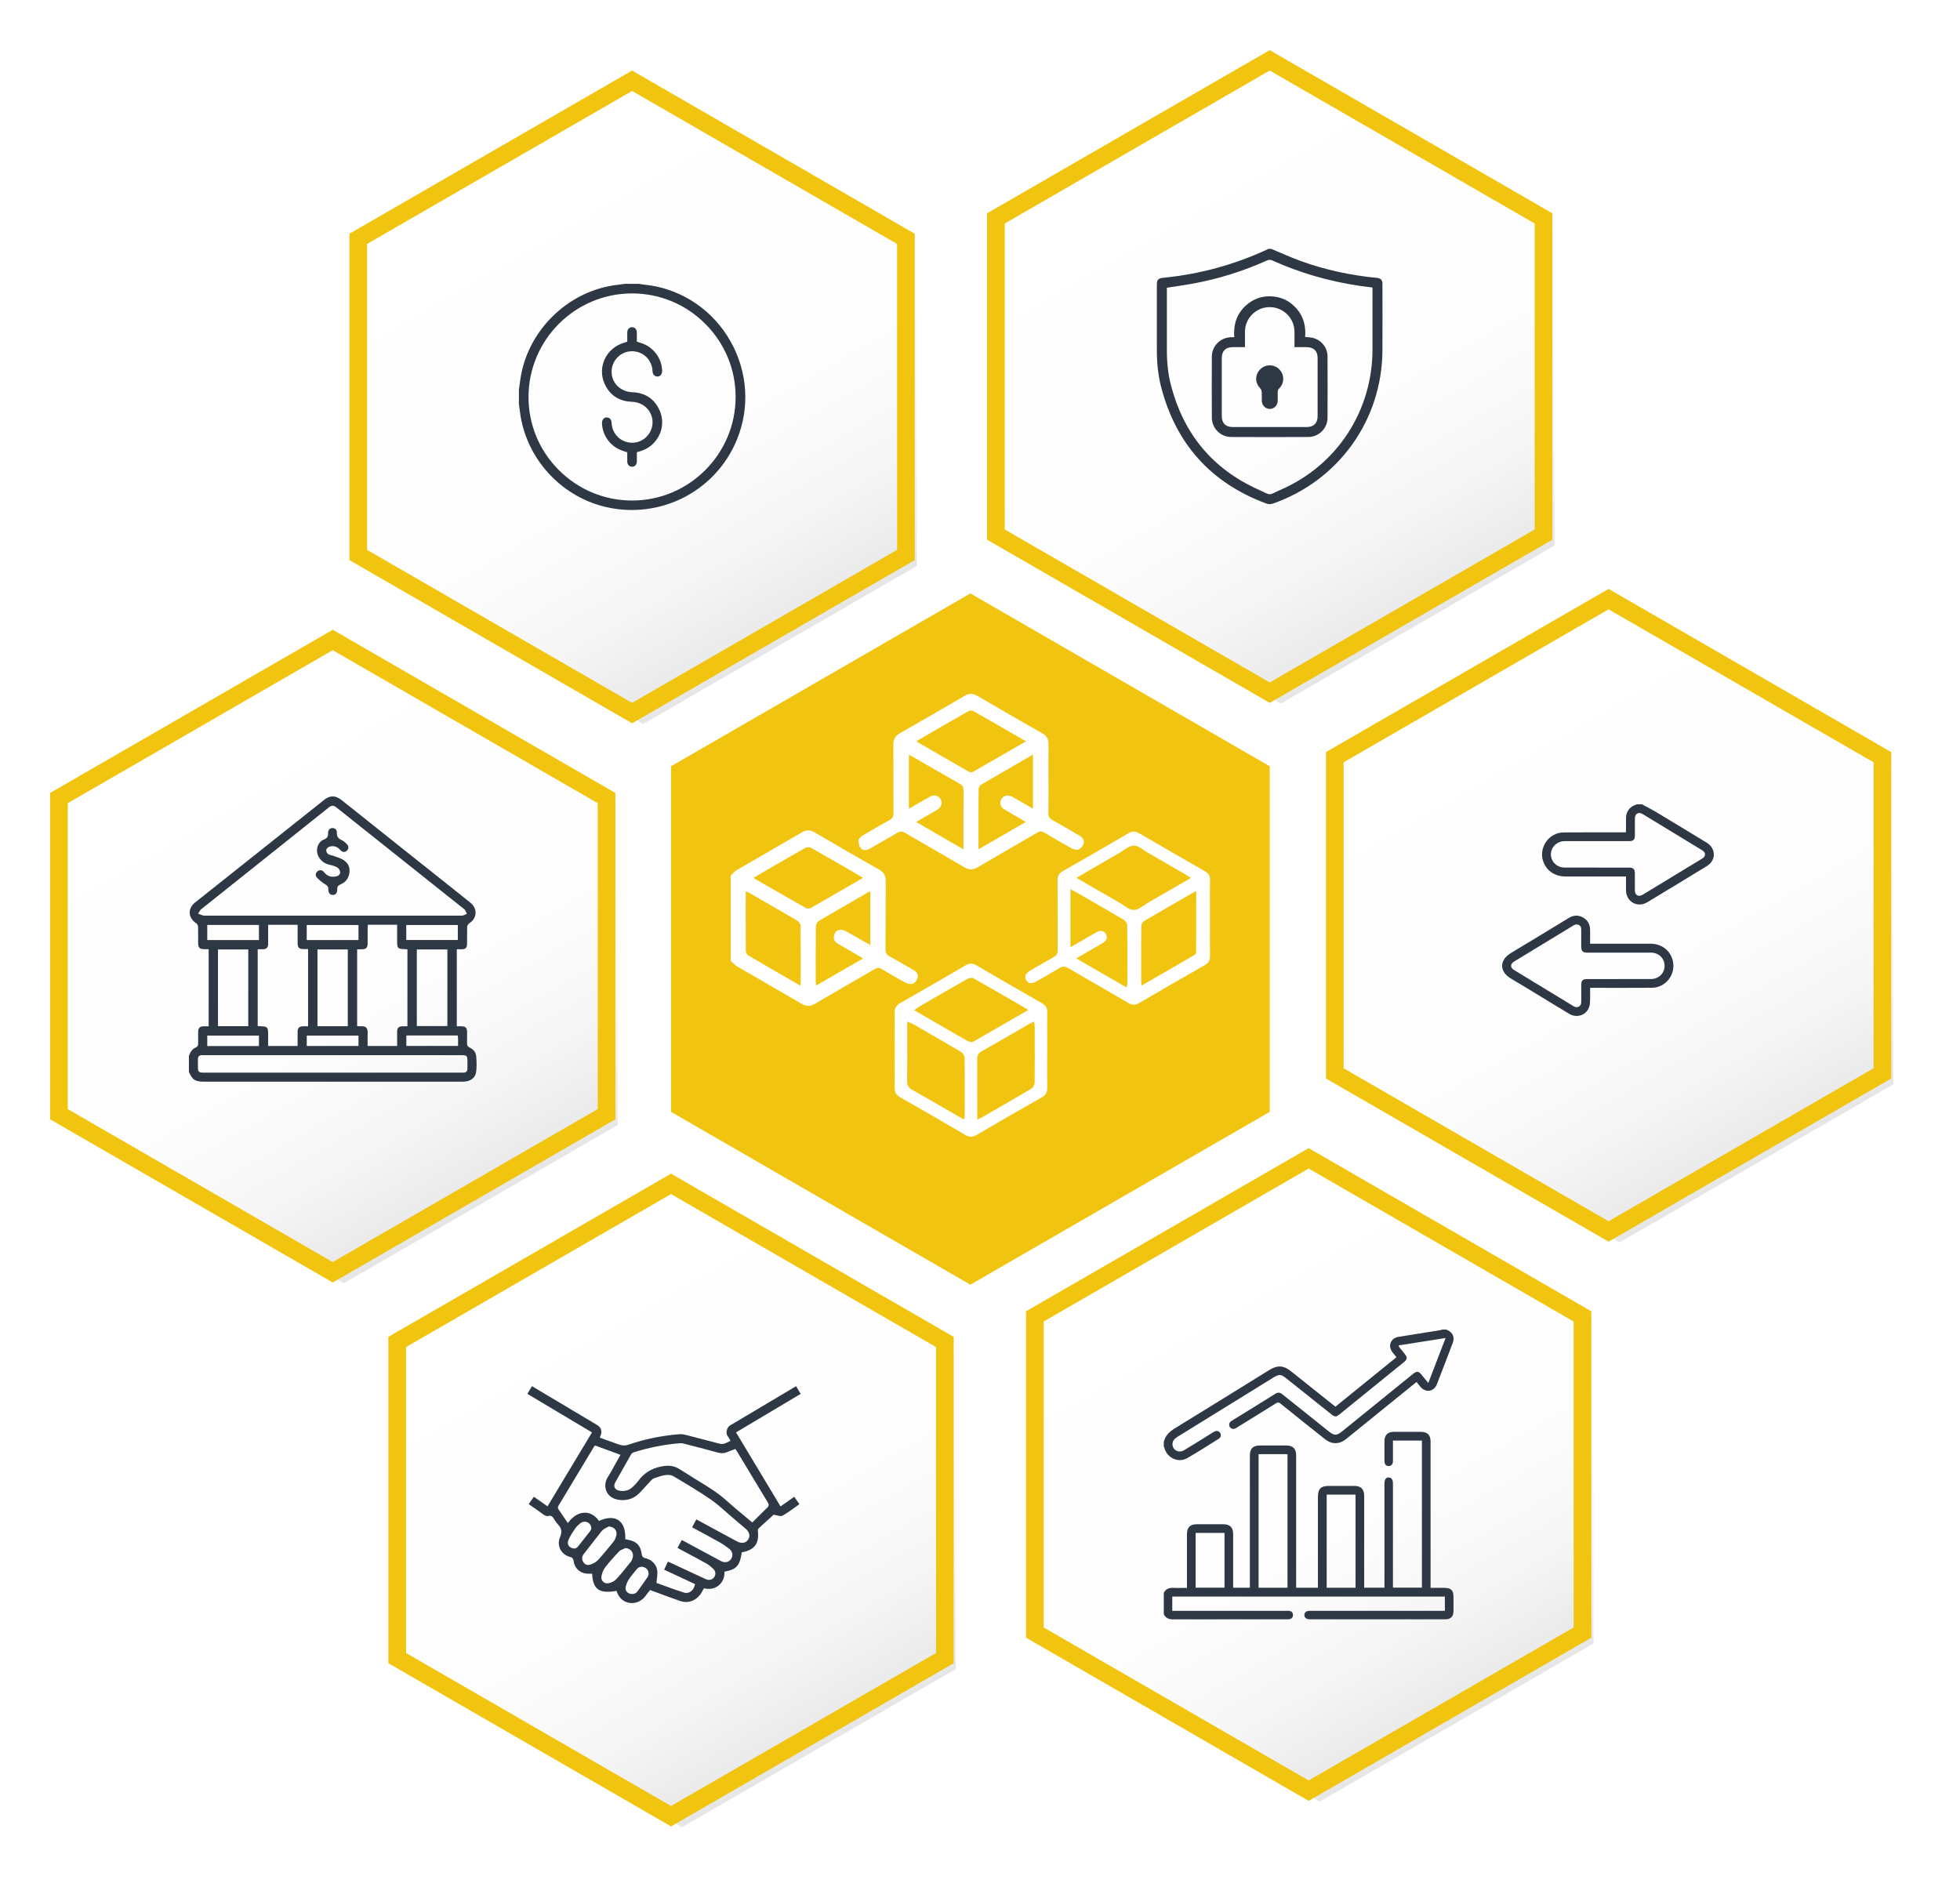<?xml version="1.0" encoding="UTF-8"?>
<svg id="Layer_1" data-name="Layer 1" xmlns="http://www.w3.org/2000/svg" xmlns:xlink="http://www.w3.org/1999/xlink" viewBox="0 0 1014.5 980.5">
  <defs>
    <style>
      .cls-1 {
        fill: url(#linear-gradient-6);
        filter: url(#drop-shadow-18);
      }

      .cls-2 {
        fill: url(#linear-gradient);
        filter: url(#drop-shadow-13);
      }

      .cls-3 {
        fill: #fff;
      }

      .cls-4 {
        filter: url(#outer-glow-22);
      }

      .cls-4, .cls-5, .cls-6, .cls-7, .cls-8, .cls-9 {
        fill: none;
        stroke: #f1c40f;
        stroke-miterlimit: 10;
      }

      .cls-4, .cls-6, .cls-7, .cls-8, .cls-9 {
        stroke-width: 9.15px;
      }

      .cls-5 {
        filter: url(#outer-glow-19);
        stroke-width: 9.15px;
      }

      .cls-10 {
        fill: url(#linear-gradient-3);
        filter: url(#drop-shadow-15);
      }

      .cls-6 {
        filter: url(#outer-glow-21);
      }

      .cls-11 {
        fill: #2e3744;
      }

      .cls-7 {
        filter: url(#outer-glow-23);
      }

      .cls-12 {
        fill: #f1c40f;
      }

      .cls-8 {
        filter: url(#outer-glow-24);
      }

      .cls-9 {
        filter: url(#outer-glow-20);
      }

      .cls-13 {
        fill: url(#linear-gradient-5);
        filter: url(#drop-shadow-17);
      }

      .cls-14 {
        fill: url(#linear-gradient-2);
        filter: url(#drop-shadow-14);
      }

      .cls-15 {
        fill: url(#linear-gradient-4);
        filter: url(#drop-shadow-16);
      }
    </style>
    <linearGradient id="linear-gradient" x1="606.5" y1="640.52" x2="748.24" y2="886.01" gradientUnits="userSpaceOnUse">
      <stop offset="0" stop-color="#fff"/>
      <stop offset=".59" stop-color="#fdfdfd"/>
      <stop offset=".81" stop-color="#f6f6f6"/>
      <stop offset=".96" stop-color="#eaeaea"/>
      <stop offset="1" stop-color="#e6e6e6"/>
    </linearGradient>
    <filter id="drop-shadow-13" filterUnits="userSpaceOnUse">
      <feOffset dx="5.67" dy="5.67"/>
      <feGaussianBlur result="blur" stdDeviation="11.34"/>
      <feFlood flood-color="#000" flood-opacity=".23"/>
      <feComposite in2="blur" operator="in"/>
      <feComposite in="SourceGraphic"/>
    </filter>
    <linearGradient id="linear-gradient-2" x1="276.46" y1="653.74" x2="418.2" y2="899.22" xlink:href="#linear-gradient"/>
    <filter id="drop-shadow-14" filterUnits="userSpaceOnUse">
      <feOffset dx="5.67" dy="5.67"/>
      <feGaussianBlur result="blur-2" stdDeviation="11.34"/>
      <feFlood flood-color="#000" flood-opacity=".23"/>
      <feComposite in2="blur-2" operator="in"/>
      <feComposite in="SourceGraphic"/>
    </filter>
    <linearGradient id="linear-gradient-3" x1="761.74" y1="351.04" x2="903.48" y2="596.53" xlink:href="#linear-gradient"/>
    <filter id="drop-shadow-15" filterUnits="userSpaceOnUse">
      <feOffset dx="5.67" dy="5.67"/>
      <feGaussianBlur result="blur-3" stdDeviation="11.34"/>
      <feFlood flood-color="#000" flood-opacity=".23"/>
      <feComposite in2="blur-3" operator="in"/>
      <feComposite in="SourceGraphic"/>
    </filter>
    <linearGradient id="linear-gradient-4" x1="101.36" y1="372.19" x2="243.1" y2="617.68" xlink:href="#linear-gradient"/>
    <filter id="drop-shadow-16" filterUnits="userSpaceOnUse">
      <feOffset dx="5.67" dy="5.67"/>
      <feGaussianBlur result="blur-4" stdDeviation="11.34"/>
      <feFlood flood-color="#000" flood-opacity=".23"/>
      <feComposite in2="blur-4" operator="in"/>
      <feComposite in="SourceGraphic"/>
    </filter>
    <linearGradient id="linear-gradient-5" x1="586.34" y1="72.14" x2="728.07" y2="317.63" xlink:href="#linear-gradient"/>
    <filter id="drop-shadow-17" filterUnits="userSpaceOnUse">
      <feOffset dx="5.67" dy="5.67"/>
      <feGaussianBlur result="blur-5" stdDeviation="11.34"/>
      <feFlood flood-color="#000" flood-opacity=".23"/>
      <feComposite in2="blur-5" operator="in"/>
      <feComposite in="SourceGraphic"/>
    </filter>
    <linearGradient id="linear-gradient-6" x1="256.3" y1="82.72" x2="398.03" y2="328.2" xlink:href="#linear-gradient"/>
    <filter id="drop-shadow-18" filterUnits="userSpaceOnUse">
      <feOffset dx="5.67" dy="5.67"/>
      <feGaussianBlur result="blur-6" stdDeviation="11.34"/>
      <feFlood flood-color="#000" flood-opacity=".23"/>
      <feComposite in2="blur-6" operator="in"/>
      <feComposite in="SourceGraphic"/>
    </filter>
    <filter id="outer-glow-19" filterUnits="userSpaceOnUse">
      <feOffset dx="0" dy="0"/>
      <feGaussianBlur result="blur-7" stdDeviation="8.5"/>
      <feFlood flood-color="#000" flood-opacity=".1"/>
      <feComposite in2="blur-7" operator="in"/>
      <feComposite in="SourceGraphic"/>
    </filter>
    <filter id="outer-glow-20" filterUnits="userSpaceOnUse">
      <feOffset dx="0" dy="0"/>
      <feGaussianBlur result="blur-8" stdDeviation="8.5"/>
      <feFlood flood-color="#000" flood-opacity=".1"/>
      <feComposite in2="blur-8" operator="in"/>
      <feComposite in="SourceGraphic"/>
    </filter>
    <filter id="outer-glow-21" filterUnits="userSpaceOnUse">
      <feOffset dx="0" dy="0"/>
      <feGaussianBlur result="blur-9" stdDeviation="8.5"/>
      <feFlood flood-color="#000" flood-opacity=".1"/>
      <feComposite in2="blur-9" operator="in"/>
      <feComposite in="SourceGraphic"/>
    </filter>
    <filter id="outer-glow-22" filterUnits="userSpaceOnUse">
      <feOffset dx="0" dy="0"/>
      <feGaussianBlur result="blur-10" stdDeviation="8.5"/>
      <feFlood flood-color="#000" flood-opacity=".1"/>
      <feComposite in2="blur-10" operator="in"/>
      <feComposite in="SourceGraphic"/>
    </filter>
    <filter id="outer-glow-23" filterUnits="userSpaceOnUse">
      <feOffset dx="0" dy="0"/>
      <feGaussianBlur result="blur-11" stdDeviation="8.5"/>
      <feFlood flood-color="#000" flood-opacity=".1"/>
      <feComposite in2="blur-11" operator="in"/>
      <feComposite in="SourceGraphic"/>
    </filter>
    <filter id="outer-glow-24" filterUnits="userSpaceOnUse">
      <feOffset dx="0" dy="0"/>
      <feGaussianBlur result="blur-12" stdDeviation="8.5"/>
      <feFlood flood-color="#000" flood-opacity=".1"/>
      <feComposite in2="blur-12" operator="in"/>
      <feComposite in="SourceGraphic"/>
    </filter>
  </defs>
  <polygon class="cls-12" points="657.21 575.55 657.21 396.64 502.27 307.18 347.33 396.64 347.33 575.55 502.27 665 657.21 575.55"/>
  <polygon class="cls-2" points="819.1 845.09 819.1 681.43 677.37 599.6 535.64 681.43 535.64 845.09 677.37 926.92 819.1 845.09"/>
  <polygon class="cls-14" points="489.06 858.31 489.06 694.65 347.33 612.82 205.6 694.65 205.6 858.31 347.33 940.14 489.06 858.31"/>
  <polygon class="cls-10" points="974.34 555.62 974.34 391.96 832.61 310.13 690.88 391.96 690.88 555.62 832.61 637.45 974.34 555.62"/>
  <polygon class="cls-15" points="313.96 576.76 313.96 413.11 172.23 331.28 30.5 413.11 30.5 576.76 172.23 658.59 313.96 576.76"/>
  <polygon class="cls-13" points="798.94 276.72 798.94 113.06 657.21 31.23 515.48 113.06 515.48 276.72 657.21 358.54 798.94 276.72"/>
  <polygon class="cls-1" points="468.9 287.29 468.9 123.63 327.17 41.8 185.44 123.63 185.44 287.29 327.17 369.12 468.9 287.29"/>
  <g>
    <path class="cls-3" d="M472.91,502.19c-4.2-2.43-8.37-4.92-12.63-7.24-1.48-.8-1.93-1.78-1.92-3.42,.07-11.82-.03-23.63,.09-35.45,.03-2.78-.93-4.5-3.33-5.87-11.25-6.39-22.45-12.87-33.62-19.4-2.21-1.28-4.08-1.32-6.31-.01-11.24,6.57-22.56,13.01-33.8,19.57-1.21,.71-2.13,1.89-3.18,2.86v44.21c1.15,.97,2.18,2.15,3.46,2.89,11.03,6.44,22.14,12.75,33.15,19.23,2.47,1.45,4.5,1.49,6.96,.04,10.31-6.07,20.72-11.97,31.06-18.01,1.28-.75,2.24-.75,3.51,.01,4.09,2.46,8.21,4.87,12.43,7.1,1.09,.58,2.76,.91,3.82,.48,1.05-.42,2.01-1.82,2.37-3,.52-1.72-.53-3.1-2.06-3.98Zm-55.39-31.93c-9.14-5.17-18.23-10.43-27.6-15.83,3.32-1.93,6.38-3.71,9.44-5.49,5.81-3.36,11.6-6.75,17.46-10.02,.75-.42,2.09-.55,2.78-.16,8.8,4.96,17.53,10.05,26.28,15.11,.21,.12,.36,.31,.71,.63-3.93,2.26-7.76,4.46-11.59,6.68-5.04,2.91-10.07,5.85-15.13,8.71-.66,.37-1.8,.67-2.35,.36Zm-31.47,22.22c-.09-10.27-.06-20.53-.06-31.08,.74,.31,1.33,.49,1.84,.79,8.33,4.8,16.67,9.57,24.94,14.47,.79,.46,1.6,1.66,1.61,2.53,.12,9.86,.07,19.72,.06,29.59,0,.31-.06,.63-.16,1.43-3.91-2.26-7.53-4.35-11.14-6.44-5.24-3.03-10.51-6.03-15.7-9.14-.67-.4-1.39-1.41-1.4-2.14Zm36.24-12.79c.01-.99,.63-2.43,1.42-2.9,8.48-5.04,17.04-9.93,25.58-14.85,.32-.19,.69-.3,1.21-.53v27.83c-4.21-2.41-8.16-4.71-12.15-6.94-.82-.47-1.76-.9-2.68-1-1.93-.21-3.33,.8-3.89,2.6-.6,1.91,.08,3.54,1.83,4.58,3.26,1.93,6.57,3.8,9.86,5.7,.97,.56,1.93,1.14,3.27,1.94-8.2,4.74-16.11,9.31-24.3,14.04-.08-.97-.2-1.64-.21-2.31,0-9.38-.05-18.77,.06-28.16Z"/>
    <path class="cls-3" d="M558.87,432.64c-4.69-2.72-9.33-5.52-14.08-8.1-1.69-.92-2.16-2.01-2.13-3.82,.1-5.91,.04-11.82,.04-17.72s-.06-11.81,.03-17.72c.04-2.63-.9-4.35-3.24-5.68-11.25-6.38-22.44-12.85-33.6-19.39-2.28-1.34-4.19-1.42-6.52-.05-11.08,6.51-22.21,12.93-33.4,19.25-2.58,1.46-3.6,3.3-3.58,6.23,.1,11.73,0,23.47,.09,35.19,.02,1.9-.61,2.89-2.23,3.77-4.54,2.47-9.01,5.09-13.44,7.75-.98,.59-2.26,1.57-2.38,2.5-.17,1.34,.24,3.08,1.06,4.13,1.17,1.49,3.02,1.29,4.65,.35,4.7-2.69,9.44-5.31,14.06-8.13,1.58-.96,2.71-1,4.33-.05,10.16,5.98,20.45,11.78,30.6,17.79,2.49,1.48,4.5,1.41,6.94-.03,10.23-6.03,20.57-11.9,30.82-17.9,1.36-.79,2.36-.82,3.71,0,4.57,2.76,9.18,5.44,13.86,8.01,1.05,.58,2.61,1.12,3.59,.75,1.15-.43,2.34-1.71,2.78-2.9,.67-1.77-.33-3.27-1.98-4.22Zm-52.36-23.91c0-.81,.41-2.01,1.02-2.37,8.9-5.25,17.88-10.39,27.14-15.73v27.97c-3.15-1.81-6.07-3.48-8.98-5.16-.7-.4-1.39-.84-2.12-1.18-2.1-.97-4.26-.36-5.27,1.46-1.04,1.88-.52,4,1.48,5.24,2.68,1.65,5.45,3.16,8.18,4.74,.89,.52,1.75,1.07,2.98,1.82-8.22,4.74-16.15,9.31-24.47,14.1v-7.6c0-7.77-.03-15.54,.05-23.3Zm-4.98-9.23c-8.91-5.09-17.78-10.24-26.66-15.39-.11-.06-.14-.27-.3-.59,3.32-1.93,6.65-3.86,9.99-5.79,5.45-3.15,10.89-6.34,16.39-9.42,.73-.41,1.97-.72,2.58-.38,9.07,5.12,18.06,10.36,27.5,15.81-9.46,5.47-18.47,10.69-27.51,15.85-.49,.29-1.46,.21-1.98-.09Zm-2.85,37.53v2.62c-8.35-4.82-16.22-9.38-24.47-14.15,3.3-1.91,6.26-3.63,9.22-5.35,.77-.45,1.56-.86,2.26-1.4,1.74-1.31,2.15-3.4,1.08-5.16-1.08-1.78-3.24-2.38-5.31-1.25-3.61,1.97-7.14,4.06-11.01,6.28v-27.87c.57,.27,1.06,.46,1.52,.72,8.26,4.76,16.5,9.56,24.78,14.26,1.44,.81,1.99,1.72,1.97,3.4-.09,9.3-.05,18.6-.05,27.9Z"/>
    <path class="cls-3" d="M626.27,480.92c0-1.86,0-3.72,0-5.57s0-3.73,0-5.59c-.02-4.61-.03-9.39,.05-14.09,.04-2.24-.75-3.61-2.71-4.73-12.18-6.96-23.31-13.38-34.04-19.64-1.94-1.13-3.52-1.14-5.44,0-11.56,6.77-22.94,13.34-33.83,19.53-2.14,1.21-2.95,2.63-2.93,5.08,.06,6.62,.05,13.35,.05,19.86,0,5.27,0,10.72,.03,16.07,0,1.75-.6,2.8-2.08,3.61-3.49,1.93-7,3.97-10.39,5.93l-1.81,1.05c-2.3,1.34-3.04,3.12-2.03,4.89,1.32,2.3,3.58,1.67,5.24,.72l1.87-1.06c3.33-1.88,6.77-3.83,10.07-5.85,.81-.5,1.54-.75,2.27-.75s1.49,.25,2.34,.75c5.18,3.04,10.47,6.09,15.58,9.04,5.07,2.93,10.32,5.96,15.47,8.97,2.04,1.2,3.69,1.21,5.67,.06,10.29-6.02,21.42-12.45,34.03-19.66,1.89-1.08,2.66-2.39,2.63-4.52-.06-4.7-.05-9.48-.04-14.1Zm-7.15,11.78c0,.54-.32,1.34-.75,1.58-9.05,5.28-18.14,10.5-27.52,15.9-.08-.98-.18-1.67-.18-2.35,0-9.46-.05-18.92,.06-28.39,0-.9,.66-2.2,1.41-2.64,8.62-5.1,17.32-10.07,26-15.06,.19-.11,.43-.14,1.01-.33,0,10.6,.01,20.94-.03,31.29Zm-35.59,11.08v5.29c0,.23-.06,.42-.12,.68-.03,.13-.07,.3-.12,.51l-.19,.87-26.02-15.02,12.03-6.99c.22-.12,.45-.25,.67-.38,.49-.27,.95-.53,1.38-.82,1.71-1.17,2.2-2.82,1.31-4.4-.93-1.67-2.78-2.12-4.58-1.13-2.48,1.36-4.97,2.81-7.38,4.21-1.11,.65-2.23,1.29-3.34,1.93-.41,.24-.83,.47-1.32,.73l-1.78,.99v-29.92l.95,.48c.25,.12,.47,.24,.7,.35,.46,.23,.9,.44,1.32,.69l4.32,2.49c6.57,3.78,13.38,7.7,20.02,11.62,.99,.58,2.07,1.89,2.08,3,.1,8.27,.08,16.68,.06,24.82Zm3.3-32.75h-.01c-1.85,0-3.61-1.23-5.31-2.41-.66-.45-1.33-.92-1.98-1.29-5.12-2.94-10.23-5.89-15.43-8.9l-6.96-4.02,6.99-4.06c5.13-2.97,10.15-5.89,15.19-8.8,.66-.38,1.34-.85,2.01-1.3,1.77-1.22,3.6-2.48,5.51-2.48h0c1.91,0,3.74,1.25,5.5,2.47,.67,.45,1.36,.93,2.01,1.3,5.63,3.23,11.25,6.48,16.87,9.73l1.83,1.06c.51,.3,1.01,.62,1.58,.98,.28,.18,.57,.37,.9,.57l.92,.58-7.11,4.11c-5.12,2.96-10.16,5.87-15.22,8.78-.64,.37-1.31,.83-1.96,1.28-1.71,1.18-3.48,2.4-5.33,2.4Z"/>
    <path class="cls-3" d="M542.04,549.29c0-1.85,.01-3.7,.01-5.55s0-3.72,0-5.57c-.01-4.62-.02-9.4,.03-14.1,.02-2.23-.79-3.65-2.7-4.74-11.54-6.58-22.99-13.19-34.03-19.66-.97-.56-1.84-.85-2.73-.85s-1.86,.31-2.91,.93c-10.99,6.45-22.38,13.02-33.83,19.52-2.01,1.14-2.82,2.57-2.81,4.93,.06,12.89,.06,25.96,0,38.85,0,2.36,.8,3.78,2.81,4.93,11.93,6.78,23,13.17,33.82,19.53,2.08,1.22,3.72,1.2,5.86-.05,11.59-6.79,22.9-13.32,33.62-19.4,2.1-1.19,2.93-2.67,2.9-5.12-.07-4.55-.06-9.17-.05-13.64Zm-42.7,22.69v5.35c0,.25-.04,.46-.08,.75-.03,.14-.05,.31-.08,.5l-.12,.95-2.05-1.14c-.8-.43-1.54-.85-2.28-1.27-2.15-1.25-4.31-2.49-6.46-3.74-5.31-3.08-10.8-6.26-16.24-9.31-1.82-1.02-2.51-2.25-2.49-4.39,.08-6.68,.06-13.49,.05-20.06,0-2.38,0-4.76,0-7.13v-3.67l.9,.38c.3,.12,.56,.22,.8,.32,.46,.18,.86,.33,1.24,.55l3.18,1.82c7.09,4.08,14.42,8.3,21.58,12.54,.95,.56,1.97,1.91,1.99,3.04,.1,8.17,.08,16.48,.08,24.52Zm4.56-32.84c-.34,.19-.76,.27-1.2,.27-.58,0-1.18-.15-1.6-.38-7.28-4.15-14.39-8.26-21.92-12.62l-6.03-3.48,.82-.58c.21-.15,.4-.29,.58-.43,.37-.28,.72-.55,1.1-.77l2.62-1.52c7.32-4.24,14.88-8.62,22.36-12.86,.75-.42,2.28-.9,3.23-.36,7.29,4.11,14.45,8.25,22.02,12.63l6.44,3.72-6.04,3.5c-7.7,4.45-14.98,8.66-22.39,12.88Zm31.62,21.25c-.01,1.16-.84,2.65-1.77,3.19-6.92,4.1-14,8.18-20.84,12.13l-4.96,2.86c-.18,.1-.38,.19-.66,.32-.15,.06-.32,.14-.54,.24l-.92,.43v-10.6c0-6.78,.01-13.8-.03-20.69-.01-1.67,.36-2.99,2.21-4.03,5.96-3.35,11.97-6.83,17.79-10.2,2.27-1.32,4.54-2.63,6.81-3.94,.32-.19,.67-.36,1.08-.56,.21-.1,.44-.22,.7-.35l.82-.41,.12,.9c.03,.25,.07,.49,.1,.7,.08,.46,.14,.9,.15,1.34v3.92c.02,8.11,.03,16.5-.06,24.74Z"/>
  </g>
  <g>
    <path class="cls-11" d="M379.71,179.73c-7.94-16.2-22.52-27.66-40-31.44-1.74-.38-3.57-.61-5.34-.83-.87-.11-1.77-.23-2.65-.35-.27-.04-.53-.09-.78-.15-.06-.01-.12-.03-.18-.04h-7.26c-.68,.09-1.37,.18-2.05,.27-1.49,.19-3.03,.39-4.52,.63-23.43,3.85-42.84,22.86-47.21,46.21-.33,1.77-.57,3.6-.8,5.36-.11,.81-.22,1.63-.33,2.44v7.3c.09,.67,.18,1.34,.26,2.01,.18,1.46,.38,2.97,.62,4.43,3.99,23.36,22.21,42.31,45.35,47.15,26.69,5.58,53.51-7.59,65.23-32.03,7.75-16.17,7.63-34.75-.32-50.98Zm-52.56,79.36h-.01c-7.15,0-14.09-1.41-20.51-4.08-6.42-2.67-12.32-6.62-17.4-11.7-10.14-10.16-15.7-23.62-15.67-37.89,.06-29.52,24.1-53.53,53.6-53.53h.01c14.31,0,27.78,5.6,37.92,15.78,10.13,10.16,15.7,23.61,15.67,37.89-.06,29.52-24.1,53.54-53.6,53.54Z"/>
    <path class="cls-11" d="M341.36,224.93c-1.86,4.11-5.38,7.22-9.68,8.53l-2.05,.62v.93c0,.42,0,.84,0,1.25,0,.93,0,1.81,0,2.71-.02,1.51-1.05,2.62-2.45,2.64h-.03c-1.42,0-2.46-1.12-2.48-2.66-.01-.87,0-1.75,0-2.65,0-.42,0-.84,0-1.27v-.89l-.84-.29c-.25-.08-.5-.17-.75-.25-.51-.17-1.01-.34-1.51-.53-5.74-2.12-9.84-7.88-9.97-14.01-.02-.94,.25-1.75,.76-2.28,.42-.44,.99-.67,1.66-.69h.06c1.45,0,2.42,1.08,2.49,2.78,.24,5.85,4.88,10.3,10.64,10.3,.13,0,.27,0,.4,0,2.78-.1,5.37-1.29,7.29-3.35,1.95-2.1,2.97-4.85,2.86-7.72-.22-5.57-4.8-9.93-10.67-10.13-6.69-.23-11.46-3.39-14.17-9.36-1.82-4.02-1.79-8.65,.08-12.68,1.92-4.13,5.55-7.22,9.95-8.47,.22-.06,.43-.14,.63-.22,.09-.03,.18-.06,.27-.1l.83-.3v-.89c0-.41,0-.83,0-1.24,0-.89,0-1.81,0-2.71,.02-1.53,1.03-2.62,2.45-2.64h.03c1.42,0,2.46,1.11,2.48,2.66,.01,.87,.01,1.73,0,2.64,0,.42,0,.85,0,1.28v.92l1.26,.4c.28,.09,.55,.18,.82,.26,6.33,1.91,10.85,7.84,11,14.39,.02,.94-.25,1.75-.76,2.29-.42,.44-.99,.68-1.65,.69-1.48,.03-2.48-1.06-2.55-2.78-.24-5.97-5.09-10.5-11.03-10.29-2.78,.1-5.36,1.28-7.28,3.34-1.96,2.1-2.98,4.85-2.87,7.73,.2,5.58,4.79,9.93,10.66,10.14,6.68,.23,11.45,3.38,14.17,9.36,1.8,3.96,1.79,8.53-.03,12.55Z"/>
  </g>
  <g>
    <path class="cls-11" d="M246.47,546.7c-.17-1.94-1.37-3.52-3.37-4.44-.99-.45-1.39-1.12-1.36-2.22,.04-1.59,.03-3.21,.02-4.78v-.91c-.02-2.4-.73-3.09-3.15-3.1-.31,0-.63,0-.98,0h-1.19v-39.87h.59c.23,0,.46,0,.7,0,.51,0,1.03,.01,1.54,0,1.61-.06,2.44-.88,2.47-2.45,.02-1.37,.02-2.76,.02-4.1,0-1.63,0-3.32,.04-4.98,.02-.69,.51-1.55,1.1-1.93,1.95-1.24,3.14-3.12,3.25-5.16,.11-2.02-.85-4.02-2.65-5.47-4.7-3.79-9.51-7.61-14.16-11.31-2-1.59-4-3.17-5.99-4.76l-11.04-8.78c-11.48-9.14-23.36-18.58-35.02-27.9-2.22-1.77-4.21-2.8-6.68-2.04-.92,.28-1.8,.74-2.51,1.3-21.48,17.04-44.08,35.01-67.18,53.41-1.85,1.47-2.82,3.39-2.73,5.4,.09,2.04,1.31,3.97,3.34,5.29,.54,.36,.98,1.17,1,1.84,.05,1.96,.04,3.95,.04,5.87,0,.74,0,1.47,0,2.2,0,2.89,.62,3.52,3.48,3.54,.29,0,.58,0,.89,0h1.06v39.89h-1.23c-.44,0-.86,0-1.28,0-2.07,.02-2.89,.85-2.92,2.93-.03,2.13-.03,4.04,0,5.84,.02,.81-.07,1.71-1.32,2.25-1.94,.84-2.85,2.63-3.47,4.29v8.27c1.79,4.19,3.22,5.1,7.88,5.1H239.57c3.89,0,6.46-1.89,6.88-5.05,.31-2.32,.31-4.92,.03-8.19Zm-9.56-10.68l.07,.51c.02,.11,.03,.22,.05,.31,.04,.23,.07,.45,.07,.68,0,.78,0,1.55,0,2.36v1.55h-26.78v-5.42h26.58Zm-31.35,2.65c0,.72,0,1.44,0,2.18v.59h-15.27v-.59c0-.57,0-1.14-.02-1.7-.02-1.25-.04-2.55,.04-3.82,.1-1.73-.15-2.81-.78-3.42-.59-.58-1.61-.79-3.12-.66-.24,.02-.47,0-.69-.02-.1,0-.2-.02-.31-.03l-.55-.03v-39.77h2.39c2.26-.02,3.03-.8,3.04-3.09,0-1.57,0-3.13,0-4.69v-3.21c0-.25,.02-.49,.05-.76,.01-.13,.02-.27,.04-.42l.04-.55h15.14v8.83c0,3.31,.42,3.73,3.78,3.8,.2,0,.4,.02,.63,.04l.92,.06v39.85h-.59c-.22,0-.45,0-.68,0-.5,0-1.01,0-1.52,0-1.66,.05-2.51,.91-2.54,2.54-.02,1.62-.02,3.2-.02,4.88Zm-51.52,.04c0,.71,0,1.42,0,2.15v.59h-15.25v-6.36c0-3.32-.45-3.78-3.75-3.84-.23,0-.47-.02-.73-.05-.12-.01-.25-.02-.39-.03l-.54-.04v-39.75h1.33c.51,0,.99,0,1.47,0,1.72-.05,2.6-.93,2.61-2.62,.02-2.18,.02-4.32,.01-6.58,0-.96,0-1.92,0-2.89v-.59h15.25v9.18c0,2.76,.65,3.4,3.45,3.42,.29,0,.58,0,.89,0h1.08v39.95h-1.26c-.49,0-.97,0-1.45,0-1.82,.04-2.68,.89-2.71,2.69-.02,1.58-.02,3.12-.01,4.76Zm4.72-52.09v-7.81h26.8v7.81h-26.8Zm21.25,4.87v39.72h-15.68v-39.72h15.68Zm-21.23,44.56h26.78v5.39h-26.78v-5.39Zm56.97-4.92v-39.66h15.81v39.66h-15.81Zm21.22-44.55h-26.69v-7.76h26.69v7.76Zm-130.77-12.62c-.08,0-.16,0-.23,.01-.25,.02-.52,.04-.81-.05-.48-.15-.95-.33-1.4-.5-.18-.07-.36-.14-.54-.21l-.7-.26,.42-.62c.11-.16,.2-.32,.3-.49,.25-.43,.5-.87,.92-1.2,9.51-7.59,19.02-15.17,28.53-22.76,12.31-9.81,25.03-19.95,37.53-29.94,1.4-1.12,2.48-1.12,3.86-.02,17.97,14.34,36.26,28.89,53.95,42.96l11.94,9.49s.09,.07,.14,.11c.18,.13,.4,.28,.55,.52,.21,.35,.38,.72,.54,1.07,.07,.14,.13,.27,.2,.41l.27,.56-.57,.24c-.14,.06-.29,.13-.43,.2-.37,.17-.75,.35-1.17,.45-.22,.05-.43,.07-.64,.07-.15,0-.3,0-.44-.02-.13,0-.25-.01-.38-.01H106.22Zm1.08,12.64v-7.82h26.75v7.82h-26.75Zm21.22,4.89v39.7h-15.67v-39.7h15.67Zm-21.22,44.57h26.75v5.41h-26.75v-5.41Zm134.14,18.67c-.34,.34-.83,.51-1.46,.51-.04,0-.09,0-.13,0-.25,0-.51,0-.76,0H105.66c-2.94,0-3.21-.27-3.21-3.28,0-.38,0-.75,0-1.12,0-.83,.01-1.68-.02-2.52-.02-.69,.15-1.23,.51-1.59,.36-.36,.9-.54,1.59-.52,.19,0,.38,0,.57,0h.29s133.47,0,133.47,0c2.82,0,3.08,.27,3.08,3.14,0,.39,0,.78,0,1.17,0,.87-.01,1.75,.01,2.63,.02,.69-.16,1.23-.52,1.59Z"/>
    <path class="cls-11" d="M180.91,451.18c-.25,3.23-1.82,5.46-4.67,6.62-1.26,.51-1.73,1.23-1.69,2.57,.03,.99-.2,1.78-.67,2.27-.38,.4-.91,.6-1.58,.61h-.03c-.66,0-1.19-.2-1.58-.6-.51-.51-.76-1.33-.74-2.37,.03-1.39-.67-1.94-1.52-2.46-1.69-1.04-3.16-2.23-4.37-3.52-.45-.48-.67-1.04-.63-1.62,.04-.62,.38-1.23,.92-1.67,.45-.36,.95-.55,1.46-.55,.08,0,.16,0,.23,.01,.65,.07,1.24,.43,1.72,1.05,1.51,1.93,3.53,2.66,6.01,2.19,2.26-.43,2.35-1.82,2.27-2.4-.1-.88-.8-1.92-1.55-2.33-1.07-.57-2.33-1.01-3.86-1.32-2.26-.47-4.24-1.8-5.42-3.66-1.03-1.62-1.37-3.49-.96-5.27,.47-2.04,1.74-3.52,3.66-4.28,1.65-.65,1.95-1.7,1.91-3.08-.03-.9,.2-1.64,.66-2.11,.39-.4,.94-.61,1.6-.62h.02c.67,0,1.27,.23,1.69,.67,.41,.43,.61,1.03,.58,1.71-.1,1.91,.61,3.02,2.43,3.82,1.04,.45,1.99,1.36,2.8,2.18,.47,.47,.72,1.07,.71,1.68-.01,.62-.28,1.21-.76,1.65-.47,.44-1.06,.66-1.64,.63-.61-.03-1.21-.34-1.67-.87-1.73-2-3.75-2.58-5.99-1.72-.64,.24-1.37,1.03-1.39,1.73-.02,.74,.47,1.68,1.08,2.05,.5,.31,1.06,.44,1.6,.57,.3,.07,.59,.14,.85,.24,.45,.16,.91,.32,1.37,.47,1.21,.41,2.46,.83,3.55,1.44,1.79,1,3.87,2.9,3.61,6.28Z"/>
  </g>
  <path class="cls-11" d="M403.99,779.74l-23.01-38.27,33.45-19.94-2.37-3.98-.46,.27c-.54,.32-1.05,.61-1.56,.92l-7.6,4.53c-7.98,4.76-16.22,9.67-24.36,14.48-.97,.58-1.48,1.25-1.81,2.41-.41,1.44-.25,2.47,.54,3.46,.32,.4,.56,.86,.79,1.3,.1,.2,.2,.39,.31,.57l.21,.36-.37,.18c-3.5,1.72-3.63,1.74-7.05,.84-1.26-.33-2.52-.67-3.77-1-3.21-.85-6.53-1.73-9.81-2.55-.32-.08-.64-.16-.96-.25-1.45-.38-2.94-.78-4.34-.67-9.31,.73-18.18,2.54-26.35,5.38-1.78,.62-3.25,.61-5.06-.01-2.27-.78-4.56-1.62-6.77-2.43-.93-.34-1.86-.68-2.79-1.02l-.4-.14,.17-.38c1.28-2.87,.72-4.82-1.81-6.32-2.38-1.41-4.75-2.83-7.13-4.25l-26.34-15.7-2.38,3.99,33.46,19.95-23.02,38.27-7.07-4.95-2.67,3.8c.68,.47,1.35,.94,2.01,1.4,1.89,1.32,3.69,2.56,5.47,3.88,1.03,.76,1.91,1.15,3.12,.76,.56-.18,1.43,.21,1.79,.66,.41,.52,.77,1.08,1.12,1.62,.51,.78,.98,1.52,1.59,2.14,1.95,2,2.27,3.93,1.1,6.69-.88,2.06-.83,4.26,.14,6.2,.99,1.99,2.86,3.45,5.11,4.01,1.3,.32,1.62,.97,1.77,2.07,.51,3.78,3.3,6.36,7.13,6.59,.47,.03,.96,.02,1.44,.01,.22,0,.45,0,.67,0h.37l.02,.37c.22,3.78,1.12,6.17,2.84,7.54,1.88,1.49,4.88,1.82,9.42,1.03l.34-.06,.11,.32c1.08,3.31,3.51,5.47,6.67,5.92,3.23,.47,6.46-1.02,8.43-3.87,.44-.65,.93-1.24,1.39-1.83,.2-.25,.4-.5,.59-.74l.18-.23,.27,.1c1.56,.57,3.1,1.14,4.64,1.71,3.46,1.28,7.03,2.61,10.56,3.82,4.11,1.42,8.23,.02,10.74-3.66,.38-.56,.72-1.17,1.05-1.76,.15-.28,.31-.56,.47-.84l.14-.24,.27,.05c3.68,.73,6.07-.47,7.43-1.6,1.92-1.6,2.99-4.06,2.95-6.76v-.33s.32-.06,.32-.06c5.87-1.12,7.63-3.11,8.58-9.69l.04-.28,.28-.05c6.38-1.18,8.79-4.48,8.06-11.04-.05-.41,.09-1.02,.43-1.33,2.04-1.89,4.08-3.74,6.05-5.52l1.66-1.51,.18,.02c.53,.07,1.08,.21,1.62,.34,1.03,.26,2.09,.52,2.68,.2,2.29-1.26,4.38-2.78,6.6-4.39,.74-.54,1.51-1.1,2.28-1.64l-2.67-3.8-7.08,4.94Zm-104.92,20.91c-.32,.39-.78,.62-1.08,.78-.07,.04-.14,.07-.18,.1l-.1,.06h-.13c-1.43,0-2.6-.54-3.22-1.49-.56-.86-.6-1.93-.12-3.01,.9-2.04,2.13-3.92,3.43-5.82,.7-1.04,1.67-1.91,2.61-2.7,.87-.73,1.97-1.03,3.03-.82,1,.19,1.85,.82,2.34,1.73,.61,1.15,.54,2.18-.23,3.14-1.03,1.29-2.07,2.61-3.07,3.9-1.06,1.36-2.16,2.77-3.27,4.14Zm6.84,9.13c-.5,.21-.99,.31-1.45,.31-.98,0-1.86-.45-2.43-1.32-.96-1.41-.93-2.98,.08-4.29,2.49-3.23,5.05-6.49,7.52-9.63l.59-.75c.13-.17,.26-.34,.39-.51,.47-.63,.96-1.27,1.58-1.77,.61-.49,1.32-.84,2-1.19,.29-.14,.58-.29,.87-.45l.11-.06,.13,.02c1.45,.18,2.6,.79,3.24,1.73,.57,.83,.73,1.88,.45,3.02-.22,.89-.65,2.16-1.46,3.17-2.13,2.66-4.98,6.15-8.04,9.52-.92,1.01-2.25,1.66-3.56,2.2Zm12.97,7.76c-.83,.9-2.21,1.64-3.71,1.97-.29,.06-.57,.1-.85,.1-.85,0-1.61-.3-2.18-.87-.76-.75-1.05-1.85-.79-3.02,.27-1.24,.81-3.01,1.89-4.4,2.07-2.65,4.42-5.34,7.21-8.25,.59-.61,1.42-.94,2.23-1.26,.36-.14,.7-.28,1.02-.44l.11-.05,.12,.02c1.28,.17,2.34,.76,3.01,1.64,.58,.78,.81,1.73,.65,2.76-.1,.63-.38,1.83-1.08,2.72-2.49,3.14-4.95,6.2-7.61,9.09Zm16.83-2.61c-.03,.08-.05,.17-.08,.28-.09,.34-.2,.8-.47,1.19-1.97,2.88-3.61,5.19-5.14,7.28-.71,.96-1.69,1.46-2.81,1.46-.31,0-.63-.04-.96-.11-.9-.21-1.62-.71-2.05-1.41-.4-.66-.5-1.42-.31-2.22,.29-1.17,.7-2.51,1.44-3.62,1.35-2.01,2.87-3.86,4.31-5.56,.99-1.17,2.42-1.49,3.9-.89,1.41,.57,2.1,1.66,2.18,3.45v.07s-.02,.07-.02,.07Zm51.52-17.98c-1.24,1.88-3.43,2.22-5.84,.91-3.94-2.13-7.88-4.27-11.81-6.4l-8.13-4.41c-.28-.15-.56-.3-.87-.45l-.15-.08-2.2,4.06c1.29,.7,2.58,1.39,3.86,2.09,3.47,1.88,7.06,3.81,10.54,5.76,1.45,.81,2.96,1.84,4.75,3.23,1.79,1.39,2.22,3.57,1.05,5.32-1.18,1.75-3.27,2.16-5.31,1.07-4.3-2.3-8.59-4.62-12.88-6.93-2.07-1.11-4.13-2.23-6.19-3.34-.31-.16-.62-.32-.97-.49l-.2-.1-2.18,4.03s.07,.04,.11,.07c.3,.18,.59,.36,.89,.52,1.37,.74,2.74,1.47,4.11,2.2,3.26,1.75,6.64,3.55,9.93,5.39,1.33,.74,2.51,1.8,3.5,2.75,1.19,1.14,1.37,2.89,.43,4.24-.92,1.33-2.54,1.78-4.12,1.14-.79-.32-1.57-.69-2.32-1.05-.34-.16-.68-.33-1.02-.49l-16.49-7.66-1.95,4.21,15.98,7.45-.06,.3c-.31,1.62-1.2,2.97-2.44,3.71-.63,.38-1.33,.57-2.04,.57-.4,0-.8-.06-1.19-.18-3.45-1.08-6.82-2.32-10.09-3.5-1.3-.48-2.58-.94-3.84-1.39l-.28-.1,.02-.29c.05-.78,.14-1.5,.22-2.21,.17-1.47,.31-2.73,.14-3.97-.47-3.24-2.96-5.71-6.51-6.45-.51-.11-1.31-.69-1.38-1.28-.64-5.22-2.67-7.38-7.78-8.26-.14-.02-.27-.06-.4-.09l-.47-.12v-.32c.13-4.56-1.09-7.83-3.52-9.48-2.39-1.61-5.78-1.53-9.81,.22l-.29,.13-.19-.25c-1.84-2.55-4.34-3.97-7.04-4h-.09c-3.03,0-6.03,1.75-8.46,4.94l-.32,.43-1.4-2.04c-1.23-1.78-2.38-3.46-3.53-5.2-.27-.4-.27-1.15-.02-1.57,5.75-9.6,11.63-19.35,17.31-28.77l1.33-2.21c.06-.1,.14-.15,.2-.19,.02-.01,.03-.02,.05-.04l.17-.13,13.12,4.82-.23,.4c-.65,1.15-1.28,2.3-1.91,3.46-1.41,2.57-2.85,5.22-4.45,7.74-1.46,2.3-1.67,5.16-.56,7.49,1.14,2.39,3.49,3.9,6.61,4.26,4.14,.48,7.65-.76,10.46-3.66,1.17-1.21,2.32-2.49,3.44-3.72,.82-.9,1.67-1.84,2.52-2.74,.35-.38,.9-.87,1.55-1.09,.32-.11,.64-.22,.96-.33,1.48-.51,3.01-1.05,4.58-1.28,.83-.13,2.93-.33,4.32,.49l.43,.25c6.31,3.74,12.84,7.61,18.98,11.83,2.82,1.94,5.43,4.26,7.96,6.49,1.12,.99,2.27,2.02,3.43,2.99,2.24,1.89,4.47,3.79,6.71,5.68,1.98,1.68,2.48,3.84,1.29,5.65Zm9.88-16.52c-1.79,1.73-3.52,3.46-5.34,5.29-.7,.7-1.41,1.41-2.13,2.13l-.25,.25-.27-.23c-1.44-1.22-2.87-2.4-4.28-3.57-3.16-2.62-6.14-5.09-9.05-7.73-4.15-3.76-8.96-6.71-13.62-9.56-1.79-1.09-3.63-2.22-5.42-3.39-1.1-.71-2.24-1.41-3.34-2.09-.63-.38-1.25-.77-1.88-1.16-2.66-1.66-5.56-2.04-9.41-1.23-5.08,1.06-8.93,3.5-11.76,7.45-.73,1.02-1.64,1.91-2.51,2.77l-.2,.19c-2,1.97-4.43,2.65-7.22,2.05-1.13-.24-1.91-.79-2.27-1.58-.35-.78-.25-1.72,.31-2.71,2.95-5.29,5.62-10,8.14-14.39,.29-.5,.9-.97,1.53-1.17,7.76-2.44,15.74-4.02,23.72-4.68,1.1-.09,2.23,.22,3.32,.52,.27,.07,.54,.15,.8,.22l1.71,.44c4.46,1.14,9.06,2.32,13.56,3.59,2.02,.58,3.74,.49,5.41-.28,.8-.37,1.62-.66,2.49-.96,.4-.14,.8-.28,1.21-.43l.29-.11,.17,.26c.09,.13,.17,.25,.25,.38,.18,.27,.37,.54,.54,.83,1.38,2.29,2.76,4.59,4.15,6.89,3.81,6.33,7.75,12.88,11.65,19.3,.56,.93,.74,1.75-.27,2.72Z"/>
  <g>
    <path class="cls-11" d="M602.37,824.5c1.06-1.99,2.73-2.68,4.95-2.57,2.28,.12,4.58,.03,7.05,.03,0-.64,0-1.16,0-1.68,0-8.74,0-17.48,0-26.23,0-3.38,1.65-5.03,5.02-5.03,4.64,0,9.28,0,13.92,0,3.27,0,4.96,1.68,4.97,4.97,.02,8.69,0,17.39,0,26.08,0,.57,0,1.14,0,1.8h8.65v-1.87c0-22.12,0-44.25,0-66.37,0-3.84,1.56-5.39,5.43-5.39,4.44,0,8.89,0,13.33,0,3.57,0,5.2,1.63,5.2,5.19,0,22.17,0,44.34,0,66.52,0,.62,0,1.24,0,1.94h11.27v-1.92c0-15.04,0-30.08,0-45.13,0-4.14,1.52-5.67,5.64-5.67,4.4,0,8.79,0,13.19,0,3.43,0,5.11,1.71,5.11,5.15,0,15.24,0,30.47,0,45.71,0,.58,0,1.15,0,1.83h10.5v-1.88c0-17.29,0-34.58,0-51.86,0-2.26,.7-3.32,2.17-3.32,1.47,0,2.22,1.11,2.22,3.31,0,17.29,0,34.58,0,51.86v1.86h15v-76.13h-15c0,.47,0,.98,0,1.49,0,2.98,.01,5.96,0,8.94-.01,1.83-.84,2.8-2.3,2.75-1.38-.04-2.08-.95-2.09-2.77-.01-3.42-.02-6.84,0-10.26,.02-2.93,1.72-4.64,4.64-4.66,4.74-.02,9.47-.01,14.21,0,3.4,0,5.01,1.6,5.01,5.03,0,24.56,0,49.13,0,73.69,0,.62,0,1.24,0,2.03,2.51,0,4.84,0,7.18,0,3.42,0,4.69,1.27,4.69,4.68,0,2.44,.02,4.88,0,7.33-.02,2.84-1.43,4.27-4.22,4.27-23.39,0-46.79,0-70.18,0-1.78,0-2.84-.9-2.78-2.29,.05-1.35,1.03-2.1,2.8-2.1,22.71,0,45.42,0,68.13,0h1.79v-7.39h-141.1c0,1.22,0,2.42,0,3.62s0,2.42,0,3.77h1.87c19.05,0,38.09,0,57.14,0,.49,0,.98-.03,1.46,.02,1.17,.12,1.89,.78,1.99,1.97,.11,1.27-.57,2.04-1.76,2.33-.51,.12-1.07,.08-1.6,.08-19.53,0-39.07-.02-58.6,.03-2.22,0-3.88-.62-4.89-2.65v-11.14Zm64.04-2.62v-69.15h-14.96v69.15h14.96Zm35.22,0v-48.21h-14.93v48.21h14.93Zm-67.82-28.37h-14.96v28.33h14.96v-28.33Z"/>
    <path class="cls-11" d="M602.37,746.55c.69-3.49,3.03-5.53,5.95-7.32,16.34-10.01,32.62-20.12,48.92-30.2,3.9-2.41,7.18-2.24,10.78,.63,7.06,5.62,14.11,11.26,21.17,16.89,.64,.51,1.29,1.03,2.03,1.61,10.52-8.53,21.01-17.02,31.58-25.6-.76-.94-1.47-1.79-2.14-2.67-2.41-3.19-.82-7.22,3.13-7.87,7.26-1.19,14.54-2.33,21.8-3.49,.32-.05,.63-.19,.95-.29,.68,0,1.37,0,2.05,0,.21,.11,.41,.23,.63,.32,2.71,1.16,3.82,3.67,2.76,6.49-2.71,7.16-5.44,14.31-8.22,21.44-1.54,3.94-5.79,4.61-8.52,1.4-.66-.78-1.3-1.58-2.05-2.5-2.84,2.3-5.63,4.55-8.43,6.82-9.33,7.56-18.66,15.13-27.99,22.68-3.52,2.84-7.43,2.89-10.98,.07-7.68-6.1-15.35-12.22-22.99-18.39-.87-.7-1.44-.73-2.38-.14-6.61,4.15-13.26,8.24-19.9,12.34-.37,.23-.73,.5-1.13,.67-1.13,.47-2.12,.26-2.82-.78-.65-.96-.39-2.26,.63-2.96,1.16-.8,2.39-1.51,3.6-2.25,6.43-3.98,12.88-7.93,19.28-11.95,1.38-.87,2.47-.74,3.7,.25,7.95,6.39,15.94,12.74,23.9,19.12,2.93,2.34,4.16,2.37,7.06,.02,12.21-9.89,24.43-19.79,36.64-29.69,1.93-1.57,2.85-1.49,4.41,.4,1.08,1.31,2.15,2.63,3.5,4.29,3-7.82,5.89-15.32,8.95-23.29-8.3,1.31-16.24,2.57-24.4,3.86,.26,.5,.38,.84,.6,1.11,.84,1.08,1.72,2.13,2.58,3.19,1.57,1.93,1.49,2.85-.41,4.39-5.95,4.83-11.91,9.65-17.86,14.48-5.12,4.15-10.24,8.3-15.36,12.45-1.79,1.45-2.46,1.47-4.22,.07-7.75-6.18-15.49-12.36-23.24-18.54-2.95-2.36-3.8-2.41-7.04-.4-16.43,10.16-32.86,20.33-49.3,30.47-1.54,.95-2.78,2.05-2.71,4.01,.11,3.02,3.31,4.64,6.03,3,4.26-2.57,8.47-5.22,12.71-7.84,.95-.59,1.89-1.21,2.87-1.76,1.2-.67,2.43-.38,3.07,.67,.65,1.06,.4,2.3-.78,3.04-5.38,3.36-10.72,6.79-16.21,9.96-4.55,2.62-10.25,.11-11.77-4.92-.12-.41-.27-.81-.41-1.21,0-.68,0-1.37,0-2.05Z"/>
  </g>
  <g>
    <path class="cls-11" d="M715.58,147.09c0-2.16-.82-3.06-2.96-3.26-13.37-1.28-26.43-4.07-39.07-8.61-5.28-1.9-10.4-4.25-15.59-6.4h-1.55c-.1,.08-.18,.19-.29,.23-17.2,7.97-35.23,12.91-54.11,14.75-2.43,.23-3.22,1.03-3.22,3.42,0,11.32,0,22.64,0,33.96,0,6.52,.6,13,2.25,19.31,7.7,29.39,25.75,49.48,54.27,60.11,1.29,.48,2.43,.47,3.73,.01,33.92-11.93,56.3-43.23,56.51-79.17,.07-11.45,.01-22.9,.01-34.35Zm-5.17,33.84c-.05,31.7-18.23,59.73-47.24,72.47-7.33,3.22-4.57,3.3-11.88,0-23.63-10.63-38.57-28.73-45.14-53.74-1.54-5.84-2.16-11.84-2.17-17.89-.02-10.63,0-21.26,0-31.9v-.92c4.4-.69,8.65-1.28,12.87-2.04,13.47-2.42,26.45-6.45,38.93-12.07,1.05-.47,1.86-.44,2.87,.02,14.24,6.41,29.11,10.68,44.53,13.02,2.33,.36,4.68,.62,7.22,.95v1.36c0,10.24,.01,20.49,0,30.73Z"/>
    <path class="cls-11" d="M687.14,184.42c-.03-4.73-3.53-8.77-8.17-9.64-1.08-.2-2.19-.23-3.42-.36,.42-5.44-.74-10.4-4.35-14.57-3.63-4.2-8.26-6.38-13.81-6.47-4.67-.07-8.79,1.48-12.29,4.56-4.96,4.36-6.75,10-6.24,16.62-.71,0-1.18,0-1.66,0-5.48,.13-9.92,4.52-9.95,10.01-.06,10.54-.05,21.09,0,31.63,.03,5.49,4.45,9.97,9.94,10,13.34,.07,26.68,.07,40.02,0,5.44-.02,9.89-4.47,9.92-9.88,.07-10.63,.06-21.26,0-31.89Zm-5.14,31c0,3.61-1.99,5.63-5.56,5.63-12.83,0-25.65,0-38.48,0-3.57,0-5.56-2.02-5.56-5.63,0-10.03,0-20.06,0-30.09,0-3.65,2-5.63,5.69-5.63h6.31v-7.91c0-7.08,5.74-12.81,12.81-12.81s12.82,5.74,12.82,12.81v7.91h6.28c3.69,0,5.69,1.98,5.69,5.63,0,10.03,0,20.06,0,30.09Z"/>
    <path class="cls-11" d="M662.2,200.94c-.69,.68-.9,1.35-.87,2.25,.05,1.46,.04,2.93,0,4.39-.06,2.28-1.79,4.02-4,4.1-2.14,.07-4.03-1.65-4.2-3.9-.07-.94-.01-1.89-.01-2.84h-.02c0-.39-.03-.78,0-1.16,.12-1.25-.22-2.19-1.15-3.19-2.6-2.8-2.22-7.15,.65-9.71,2.8-2.49,7.09-2.31,9.67,.41,2.6,2.73,2.6,7.01-.08,9.66Z"/>
  </g>
  <g>
    <path class="cls-11" d="M849.88,416.32c2.67,1.47,5.4,2.85,8.01,4.42,8.52,5.12,17,10.31,25.5,15.47,4.86,2.95,4.95,9.12,.12,12.08-10.27,6.29-20.56,12.54-30.88,18.75-5.12,3.08-10.96-.27-11.01-6.26-.02-2.31,0-4.62,0-7.08-.55,0-1,0-1.45,0-9.95,0-19.9,0-29.85,0-5.29,0-9.51-2.72-11.34-7.24-2.94-7.26,2.46-15.48,10.34-15.56,10.31-.1,20.61-.03,30.92-.04,.42,0,.84,0,1.38,0,0-2.31-.02-4.51,.01-6.71,.01-.85,.02-1.73,.23-2.55,.62-2.41,2.14-4.05,4.49-4.9,.33-.12,.64-.26,.97-.39,.86,0,1.71,0,2.57,0Zm-23.45,32.78c5.64,0,11.27,0,16.91,0,2.01,0,2.86,.86,2.87,2.87,0,2.96,0,5.92,0,8.88,0,2.52,1.86,3.6,4.03,2.3,10.3-6.24,20.59-12.49,30.88-18.76,1.85-1.13,1.87-3.08,.04-4.19-10.31-6.29-20.64-12.56-30.96-18.83-2.1-1.27-3.97-.19-3.98,2.27-.01,2.89,0,5.78,0,8.67,0,2.37-.71,3.09-3.04,3.09-10.77,0-21.54,0-32.31,0-.46,0-.93-.01-1.39,.02-4.23,.25-7.28,3.88-6.66,7.89,.5,3.26,3.4,5.75,6.84,5.77,5.6,.04,11.2,0,16.8,.01Z"/>
    <path class="cls-11" d="M777.54,499.14c.58-2.99,2.61-4.68,5.1-6.17,9.78-5.85,19.5-11.8,29.24-17.73,2.45-1.49,4.97-1.73,7.5-.32,2.54,1.41,3.65,3.7,3.66,6.56,0,2.28,0,4.56,0,7.03,.5,0,.94,0,1.39,0,9.95,0,19.9-.01,29.84,0,5.7,0,10.13,3.32,11.51,8.55,1.87,7.07-3.4,14.19-10.72,14.25-10.2,.09-20.39,.03-30.59,.03-.42,0-.84,0-1.37,0-.02,.45-.06,.82-.06,1.2-.02,2.28,.11,4.57-.08,6.84-.45,5.37-6.03,8.2-10.67,5.45-4.59-2.73-9.14-5.54-13.71-8.31-5.33-3.23-10.62-6.53-16-9.67-2.51-1.47-4.52-3.2-5.05-6.21v-1.5Zm60.27,7.66c5.56,0,11.13,.03,16.69,0,4.63-.03,7.83-3.86,6.96-8.23-.65-3.27-3.39-5.45-6.95-5.45-10.95-.01-21.89,0-32.84,0-2.47,0-3.21-.74-3.22-3.17,0-2.85-.02-5.71,0-8.56,0-1.06-.14-2.02-1.17-2.56-1.01-.53-1.99-.32-2.93,.26-10.26,6.24-20.52,12.47-30.77,18.72-1.9,1.16-1.92,3.09-.02,4.24,10.28,6.26,20.58,12.51,30.86,18.77,.92,.56,1.83,.79,2.81,.23,.99-.57,1.24-1.47,1.23-2.54-.03-2.92-.01-5.85,0-8.77,0-2.14,.77-2.92,2.88-2.92,5.49,0,10.98,0,16.47,0Z"/>
  </g>
  <polygon class="cls-5" points="819.1 845.09 819.1 681.43 677.37 599.6 535.64 681.43 535.64 845.09 677.37 926.92 819.1 845.09"/>
  <polygon class="cls-9" points="489.06 858.31 489.06 694.65 347.33 612.82 205.6 694.65 205.6 858.31 347.33 940.14 489.06 858.31"/>
  <polygon class="cls-6" points="974.34 555.62 974.34 391.96 832.61 310.13 690.88 391.96 690.88 555.62 832.61 637.45 974.34 555.62"/>
  <polygon class="cls-4" points="313.96 576.76 313.96 413.11 172.23 331.28 30.5 413.11 30.5 576.76 172.23 658.59 313.96 576.76"/>
  <polygon class="cls-7" points="798.94 276.72 798.94 113.06 657.21 31.23 515.48 113.06 515.48 276.72 657.21 358.54 798.94 276.72"/>
  <polygon class="cls-8" points="468.9 287.29 468.9 123.63 327.17 41.8 185.44 123.63 185.44 287.29 327.17 369.12 468.9 287.29"/>
</svg>